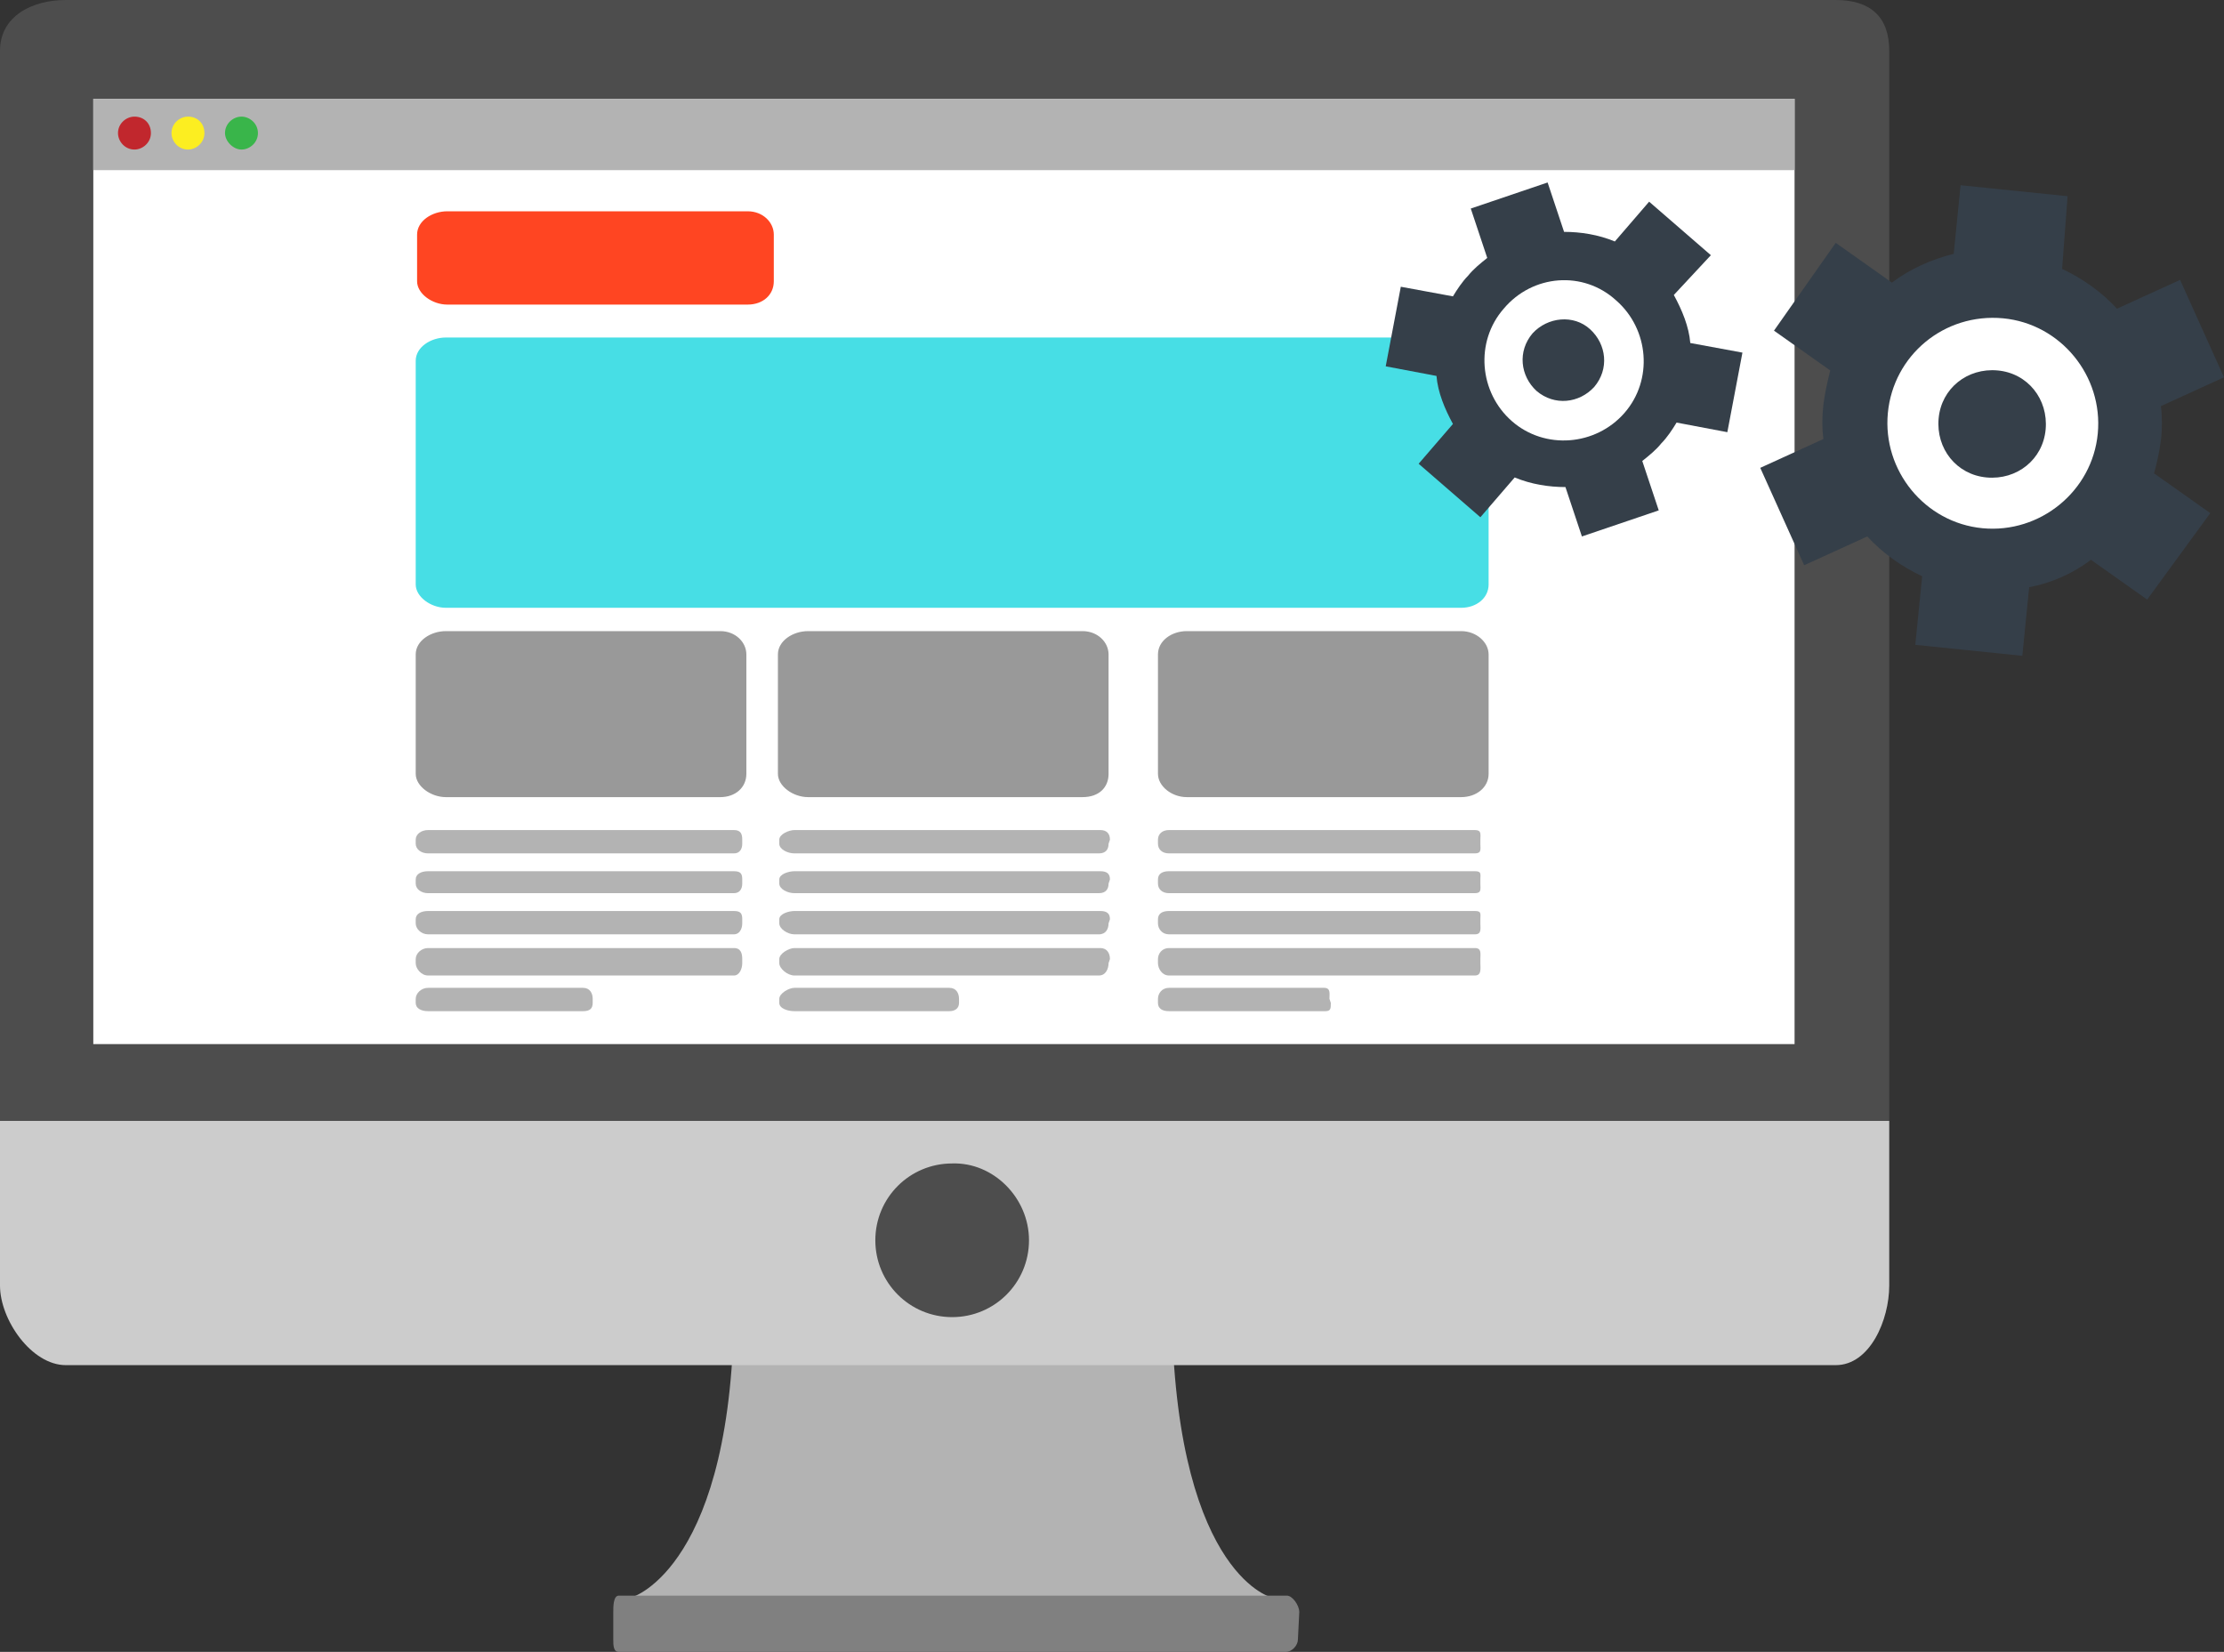 <svg version="1.1" id="Layer_1" xmlns="http://www.w3.org/2000/svg" x="0" y="0" width="162.1" height="120.4" viewBox="0 0 162.1 120.4" xml:space="preserve"><rect x="0" y="0" width="162.1" height="120.4" fill="#333333" stroke="none"/><style>.st0{fill:#b3b3b3}.st3{fill:#4d4d4d}.st10{fill:#999}.st11,.st12{fill-rule:evenodd;clip-rule:evenodd;fill:#353f49}.st12{fill:#fff}</style><path class="st0" d="M92.6 116.4H46.1s7.4-2.2 7.4-21.6c0-6.4 31.9-6.4 31.9-.4 0 20.1 7.2 22 7.2 22z"/><path d="M94.6 119.5c0 .4-.4.9-.9.9H45.1c-.4 0-.4-.5-.4-.9v-2c0-.4 0-1.2.4-1.2h48.7c.4 0 .9.7.9 1.2l-.1 2z" fill="gray"/><path d="M137.7 93.7c0 2.5-1.4 5.8-3.9 5.8H4.8c-2.5 0-4.8-3.3-4.8-5.8v-12h137.7v12z" fill="#ccc"/><path class="st3" d="M137.7 3.7c0-2.5-1.4-3.7-3.9-3.7H4.8C2.3 0 0 1.2 0 3.7v78h137.7v-78z"/><path fill="#fff" d="M6.8 7.2h124v68.9H6.8z"/><path class="st3" d="M75 90.4c0 3.1-2.5 5.6-5.6 5.6-3.1 0-5.6-2.5-5.6-5.6 0-3.1 2.5-5.6 5.6-5.6 3-.1 5.6 2.5 5.6 5.6z"/><path class="st0" d="M6.8 7.2h124v5.2H6.8z"/><path d="M11 9.7c0 .7-.6 1.2-1.2 1.2-.7 0-1.2-.6-1.2-1.2 0-.7.6-1.2 1.2-1.2.7 0 1.2.5 1.2 1.2z" fill="#c1272d"/><path d="M14.9 9.7c0 .7-.6 1.2-1.2 1.2-.7 0-1.2-.6-1.2-1.2 0-.7.6-1.2 1.2-1.2.7 0 1.2.5 1.2 1.2z" fill="#fcee21"/><path d="M18.8 9.7c0 .7-.6 1.2-1.2 1.2s-1.2-.6-1.2-1.2c0-.7.6-1.2 1.2-1.2s1.2.5 1.2 1.2z" fill="#39b54a"/><path d="M56.4 20.5c0 1-.8 1.7-1.9 1.7H32.6c-1.1 0-2.2-.8-2.2-1.7v-3.4c0-1 1.1-1.7 2.2-1.7h21.9c1.1 0 1.9.8 1.9 1.7v3.4z" fill="#ff4522"/><path d="M108.5 42.6c0 1-.9 1.7-2 1.7h-74c-1.1 0-2.2-.8-2.2-1.7V26.3c0-1 1.1-1.7 2.2-1.7h74c1.1 0 2 .8 2 1.7v16.3z" fill="#47dee5"/><path class="st10" d="M54.4 56.4c0 1-.8 1.7-1.9 1.7h-20c-1.1 0-2.2-.8-2.2-1.7v-8.7c0-1 1.1-1.7 2.2-1.7h20c1.1 0 1.9.8 1.9 1.7v8.7zM80.8 56.4c0 1-.7 1.7-1.9 1.7h-20c-1.1 0-2.2-.8-2.2-1.7v-8.7c0-1 1.1-1.7 2.2-1.7h20c1.1 0 1.9.8 1.9 1.7v8.7zM108.5 56.4c0 1-.9 1.7-2 1.7h-20c-1.1 0-2.1-.8-2.1-1.7v-8.7c0-1 1-1.7 2.1-1.7h20c1.1 0 2 .8 2 1.7v8.7z"/><path class="st0" d="M80.8 61.5c0 .4-.2.7-.7.7H57.9c-.5 0-1.1-.3-1.1-.7v-.3c0-.4.7-.7 1.1-.7h22.3c.5 0 .7.3.7.7l-.1.3zM80.8 64.4c0 .4-.2.7-.7.7H57.9c-.5 0-1.1-.3-1.1-.7v-.3c0-.4.7-.6 1.1-.6h22.3c.5 0 .7.2.7.6l-.1.3zM80.8 67.3c0 .4-.2.8-.7.8H57.9c-.5 0-1.1-.4-1.1-.8V67c0-.4.7-.6 1.1-.6h22.3c.5 0 .7.2.7.6l-.1.3zM80.8 70.2c0 .4-.2.9-.7.9H57.9c-.5 0-1.1-.5-1.1-.9v-.3c0-.4.7-.8 1.1-.8h22.3c.5 0 .7.4.7.8l-.1.3zM69.9 73.1c0 .4-.3.6-.7.6H57.9c-.5 0-1.1-.2-1.1-.6v-.3c0-.4.7-.8 1.1-.8h11.3c.5 0 .7.4.7.8v.3z"/><g><path class="st0" d="M107.9 61.5c0 .4.1.7-.4.7H85.2c-.5 0-.8-.3-.8-.7v-.3c0-.4.3-.7.8-.7h22.3c.5 0 .4.3.4.7v.3zM107.9 64.4c0 .4.1.7-.4.7H85.2c-.5 0-.8-.3-.8-.7v-.3c0-.4.3-.6.8-.6h22.3c.5 0 .4.2.4.6v.3zM107.9 67.3c0 .4.1.8-.4.8H85.2c-.5 0-.8-.4-.8-.8V67c0-.4.3-.6.8-.6h22.3c.5 0 .4.2.4.6v.3zM107.9 70.2c0 .4.1.9-.4.9H85.2c-.5 0-.8-.5-.8-.9v-.3c0-.4.3-.8.8-.8h22.3c.5 0 .4.4.4.8v.3zM97 73.1c0 .4 0 .6-.4.6H85.2c-.5 0-.8-.2-.8-.6v-.3c0-.4.3-.8.8-.8h11.3c.5 0 .4.4.4.8l.1.3z"/></g><g><path class="st0" d="M54.1 61.5c0 .4-.2.7-.6.7H31.2c-.5 0-.9-.3-.9-.7v-.3c0-.4.4-.7.9-.7h22.3c.5 0 .6.3.6.7v.3zM54.1 64.4c0 .4-.2.7-.6.7H31.2c-.5 0-.9-.3-.9-.7v-.3c0-.4.4-.6.9-.6h22.3c.5 0 .6.2.6.6v.3zM54.1 67.3c0 .4-.2.8-.6.8H31.2c-.5 0-.9-.4-.9-.8V67c0-.4.4-.6.9-.6h22.3c.5 0 .6.2.6.6v.3zM54.1 70.2c0 .4-.2.9-.6.9H31.2c-.5 0-.9-.5-.9-.9v-.3c0-.4.4-.8.9-.8h22.3c.5 0 .6.4.6.8v.3zM43.2 73.1c0 .4-.2.6-.7.6H31.2c-.5 0-.9-.2-.9-.6v-.3c0-.4.4-.8.9-.8h11.3c.5 0 .7.4.7.8v.3z"/></g><g><path class="st11" d="M150.3 19.6c1.5.7 2.9 1.7 4 2.9l4.6-2.1 3.2 7.1-4.6 2.1c.1.8.1 1.7 0 2.5s-.3 1.7-.5 2.4l4.1 2.9-4.6 6.3-4.1-2.9c-1.3 1-2.9 1.7-4.5 2l-.5 5-7.8-.8.5-5c-1.5-.7-2.9-1.7-4-2.9l-4.6 2.1-3.2-7.1 4.6-2.1c-.1-.8-.1-1.6 0-2.5.1-.8.3-1.7.5-2.5l-4.1-2.9 4.5-6.4 4.1 2.9c1.3-1 2.9-1.7 4.5-2.1l.5-5 7.8.8-.4 5.3z"/><path class="st12" d="M145.6 27c2.2.2 3.7 2.1 3.5 4.3s-2.1 3.7-4.3 3.5-3.7-2.1-3.5-4.3 2.1-3.7 4.3-3.5zm.4-3.8c4.2.4 7.3 4.2 6.9 8.4-.4 4.2-4.2 7.3-8.4 6.9-4.2-.4-7.3-4.2-6.9-8.4.4-4.2 4.1-7.3 8.4-6.9z"/><g><path class="st11" d="M122 21.5c.6 1.1 1.1 2.3 1.2 3.5l3.8.7-1.1 5.8-3.7-.7c-.3.5-.7 1.1-1.1 1.5-.4.5-.9.9-1.4 1.3l1.2 3.6-5.6 1.9-1.2-3.6c-1.2 0-2.5-.2-3.7-.7l-2.5 2.9-4.5-3.9 2.5-2.9c-.6-1.1-1.1-2.3-1.2-3.5l-3.7-.7 1.1-5.8 3.8.7c.3-.5.7-1.1 1.1-1.5.4-.5.9-.9 1.4-1.3l-1.2-3.6 5.6-1.9 1.2 3.6c1.2 0 2.5.2 3.7.7l2.5-2.9 4.5 3.9-2.7 2.9z"/><path class="st12" d="M115.9 24c1.2 1.1 1.4 2.9.3 4.2-1.1 1.2-2.9 1.4-4.2.3-1.2-1.1-1.4-2.9-.3-4.2 1.1-1.2 3-1.4 4.2-.3zm1.9-2.1c2.4 2.1 2.7 5.8.6 8.2s-5.8 2.7-8.2.6c-2.4-2.1-2.7-5.8-.6-8.2 2.1-2.5 5.8-2.8 8.2-.6z"/></g></g></svg>
